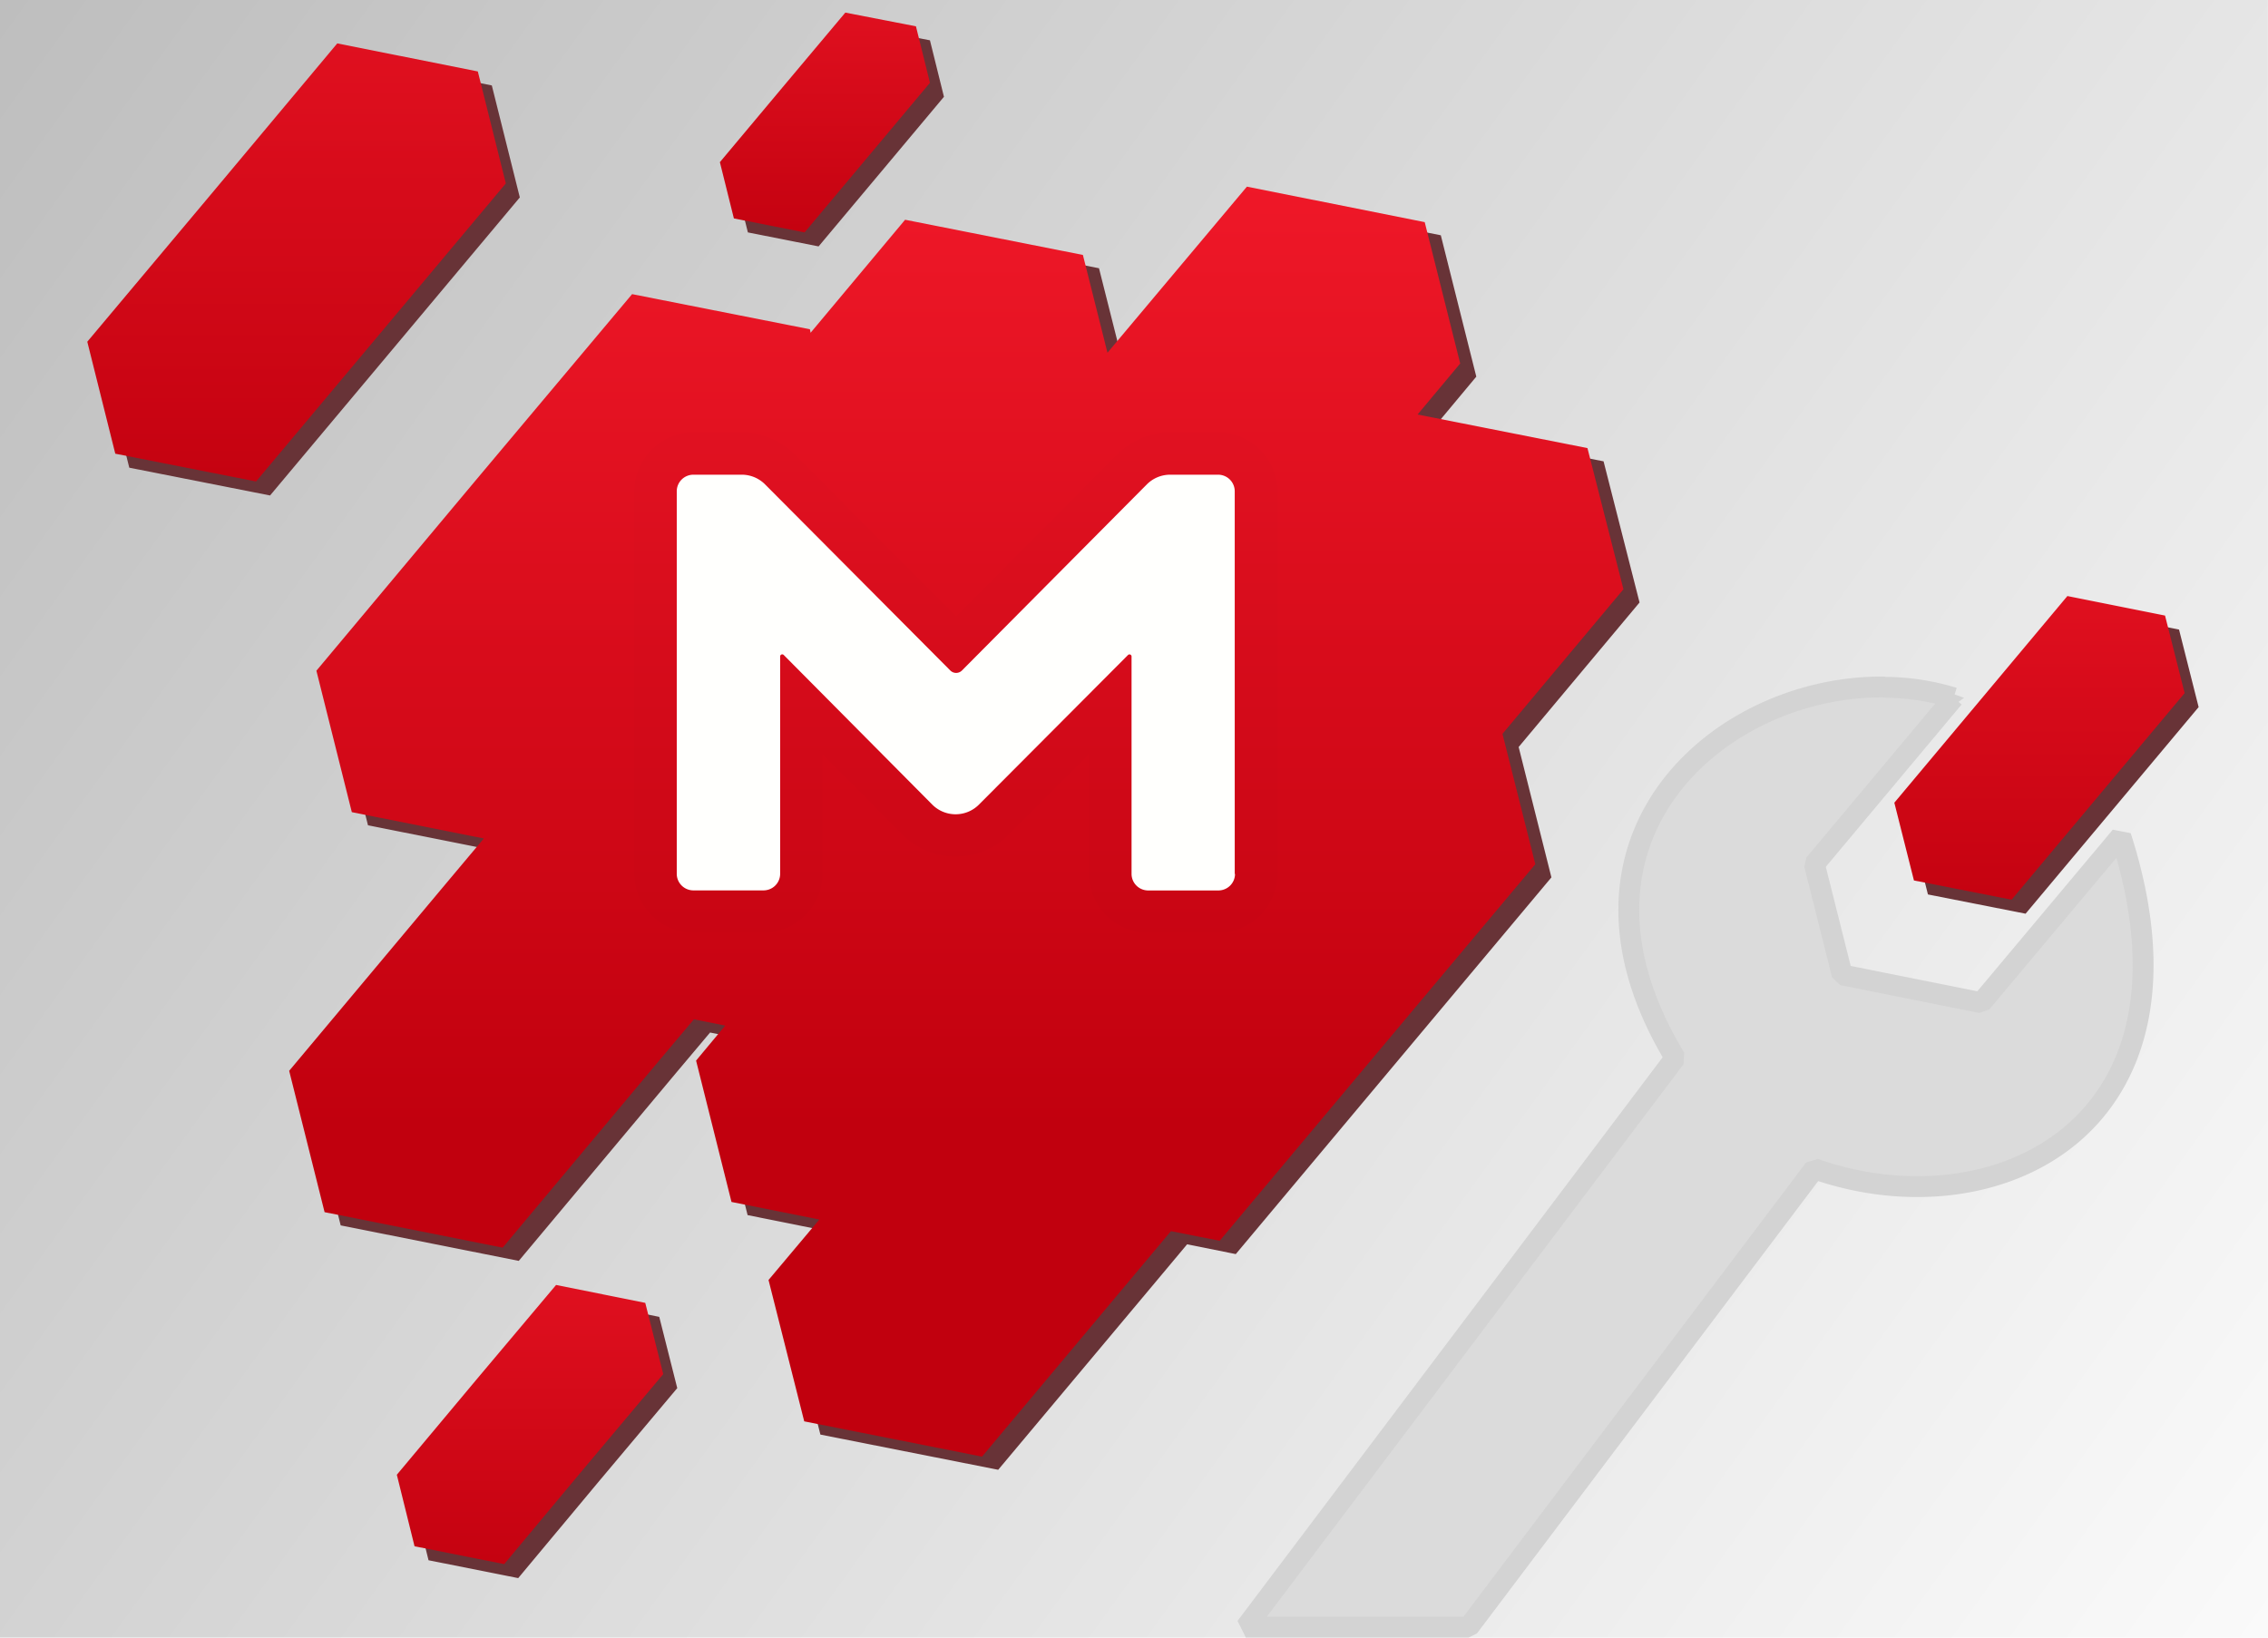 <?xml version="1.0" encoding="UTF-8" standalone="no"?>
<svg
   xmlns:dc="http://purl.org/dc/elements/1.1/"
   xmlns:cc="http://creativecommons.org/ns#"
   xmlns:rdf="http://www.w3.org/1999/02/22-rdf-syntax-ns#"
   xmlns:svg="http://www.w3.org/2000/svg"
   xmlns="http://www.w3.org/2000/svg"
   xmlns:xlink="http://www.w3.org/1999/xlink"
   xmlns:sodipodi="http://sodipodi.sourceforge.net/DTD/sodipodi-0.dtd"
   xmlns:inkscape="http://www.inkscape.org/namespaces/inkscape"
   viewBox="0 0 324 234"
   version="1.1"
   id="svg55"
   sodipodi:docname="deepines-megasync-fix.svg"
   inkscape:version="1.0.2 (1.0.2+r75+1)">
  <sodipodi:namedview
     pagecolor="#505050"
     bordercolor="#ffffff"
     borderopacity="1"
     objecttolerance="10"
     gridtolerance="10"
     guidetolerance="10"
     inkscape:pageopacity="0"
     inkscape:pageshadow="2"
     inkscape:window-width="1920"
     inkscape:window-height="980"
     id="namedview57"
     showgrid="false"
     inkscape:zoom="0.86858974"
     inkscape:cx="-60.821427"
     inkscape:cy="203.22482"
     inkscape:window-x="0"
     inkscape:window-y="0"
     inkscape:window-maximized="1"
     inkscape:current-layer="g53" />
  <defs
     id="defs16">
    <linearGradient
       xlink:href="#a"
       id="d"
       x1="0"
       x2="0"
       y1="297"
       y2="235"
       gradientTransform="matrix(2.338 0 0 2.324 -73.1 -634.44)"
       gradientUnits="userSpaceOnUse" />
    <linearGradient
       xlink:href="#a"
       id="e"
       x1="0"
       x2="0"
       y1="297"
       y2="235"
       gradientTransform="matrix(2.954 0 0 2.936 2.98 -732.16)"
       gradientUnits="userSpaceOnUse" />
    <linearGradient
       xlink:href="#a"
       id="g"
       x1="0"
       x2="0"
       y1="297"
       y2="235"
       gradientTransform="matrix(1.174 0 0 1.166 27.25 -330.46)"
       gradientUnits="userSpaceOnUse" />
    <linearGradient
       xlink:href="#a"
       id="h"
       x1="0"
       x2="0"
       y1="297"
       y2="235"
       gradientTransform="matrix(1.621 0 0 1.611 191.18 -365.54)"
       gradientUnits="userSpaceOnUse" />
    <linearGradient
       xlink:href="#a"
       id="i"
       x1="0"
       x2="0"
       y1="297"
       y2="235"
       gradientTransform="matrix(1.49 0 0 1.48 -21.59 -232.25)"
       gradientUnits="userSpaceOnUse" />
    <linearGradient
       xlink:href="#b"
       id="c"
       x1="324"
       x2="0"
       y1="234"
       y2="0"
       gradientTransform="translate(-65.5 -21.37)"
       gradientUnits="userSpaceOnUse" />
    <linearGradient
       id="b">
      <stop
         offset="0"
         stop-color="#fafafa"
         id="stop8" />
      <stop
         offset="1"
         stop-color="#f2f2f2"
         id="stop10"
         style="stop-color:#bebebe;stop-opacity:1" />
    </linearGradient>
    <filter
       id="f"
       width="1.25"
       height="1.34"
       x="-.13"
       y="-.17"
       color-interpolation-filters="sRGB">
      <feGaussianBlur
         stdDeviation="1.83"
         id="feGaussianBlur13" />
    </filter>
  </defs>
  <defs
     id="defs23">
    <linearGradient
       id="a">
      <stop
         offset="0"
         stop-color="#c1000e"
         id="stop18" />
      <stop
         offset="1"
         stop-color="#ff2031"
         id="stop20" />
    </linearGradient>
  </defs>
  <g
     transform="translate(65.5 21.37)"
     id="g53">
    <rect
       width="324"
       height="234"
       x="-65.51"
       y="-21.37"
       fill="url(#c)"
       rx="0"
       ry="0"
       id="rect25" />
    <path
       fill="#420005"
       d="M114.93 7.2 95.02 30.92 91.5 16.96l-25.4-5.04-13.5 16.15-.1-.48-25.4-5.04-22.57 26.9L-18 76.36l5.07 20.2 18.86 3.76-5.3 6.31-22.52 26.9 5.06 20.2 25.44 5.07 22.53-26.93 4.8-5.7 4.46.9-4.16 4.99 5.06 20.2 12.55 2.52-7.25 8.64 5.1 20.2 25.4 5.03 22.53-26.89 4.46-5.33 6.95 1.4 22.53-26.9L156.13 104l-4.68-18.63 17.27-20.65-5.14-20.17-24.27-4.8 6.09-7.3-5.07-20.2z"
       id="path27"
       style="fill:#683337;fill-opacity:1" />
    <path
       fill="#450409"
       d="M-15.32-13.17-33.16 8.16l-17.87 21.3 4 16 20.11 3.97 17.84-21.29L8.76 6.84l-4-16Z"
       id="path29"
       style="fill:#683337;fill-opacity:1" />
    <path
       fill="url(#d)"
       d="M-17.32-15.17-35.16 6.16l-17.87 21.3 4 16 20.11 3.97 17.84-21.29L6.76 4.84l-4-16Z"
       id="path31" />
    <path
       fill="#450409"
       d="M57.26-17.57 48.3-6.9 39.34 3.8l2 8.04 10.1 2 8.95-10.68 8.96-10.7-2-8.07z"
       id="path33"
       style="fill:#683337;fill-opacity:1" />
    <path
       fill="url(#e)"
       d="M112.63 5.3 92.71 29.03 89.2 15.06l-25.4-5.03-13.5 16.15-.1-.5-25.4-5.02L2.22 47.55-20.3 74.47l5.06 20.21 18.86 3.76-5.29 6.3-22.52 26.9 5.06 20.2 25.44 5.07 22.52-26.93 4.8-5.7 4.47.9-4.16 5 5.06 20.2 12.55 2.51-7.26 8.64 5.1 20.2 25.4 5.04 22.53-26.9 4.46-5.32 6.96 1.38 22.53-26.89 22.56-26.92-4.69-18.63 17.28-20.66-5.14-20.17-24.27-4.8 6.09-7.29-5.07-20.2z"
       id="path35" />
    <path
       fill="#450409"
       d="m231.84 65.8-12.36 14.77-12.36 14.76 2.8 11.11 13.95 2.75 12.36-14.76 12.36-14.76-2.8-11.08z"
       id="path37"
       style="fill:#683337;fill-opacity:1" />
    <path
       fill="none"
       stroke="#000"
       stroke-linecap="round"
       stroke-linejoin="round"
       stroke-width="5.29"
       d="M60.32 43a1.05 1.05 0 0 1-1.05 1.05H54.9A1.05 1.05 0 0 1 53.84 43V29.3a.13.13 0 0 0-.22-.08l-9.31 9.42a2.05 2.05 0 0 1-2.93 0l-9.3-9.43a.13.13 0 0 0-.21.1V43a1.05 1.05 0 0 1-1.05 1.04h-4.37A1.05 1.05 0 0 1 25.4 43V18.91a1.05 1.05 0 0 1 1.05-1.05h3a2.06 2.06 0 0 1 1.47.62l11.6 11.71a.51.51 0 0 0 .72 0l11.58-11.72a2.06 2.06 0 0 1 1.46-.61h3a1.05 1.05 0 0 1 1.04 1.05z"
       class="cls-2"
       data-name="MS"
       filter="url(#f)"
       opacity=".1"
       transform="matrix(2.284 0 0 2.27 -26.84 5.9)"
       id="path39" />
    <path
       fill="#450409"
       d="M15.94 164.24 4.53 177.8l-11.34 13.56 2.53 10.22 12.81 2.55 11.34-13.6 11.38-13.55-2.57-10.18z"
       id="path41"
       style="fill:#683337;fill-opacity:1" />
    <path
       fill="#fffffd"
       fill-rule="evenodd"
       d="M110.93 103.5a2.38 2.37 0 0 1-2.38 2.37H98.53a2.38 2.37 0 0 1-2.38-2.36V72.4a.3.3 0 0 0-.49-.19l-21.32 21.4a4.69 4.66 0 0 1-6.65 0l-21.24-21.4a.3.3 0 0 0-.5.19v31.1a2.38 2.37 0 0 1-2.41 2.36h-9.98a2.38 2.37 0 0 1-2.38-2.36V48.82a2.38 2.37 0 0 1 2.38-2.36h6.88a4.69 4.66 0 0 1 3.36 1.39l26.46 26.59a1.17 1.16 0 0 0 1.66 0l26.42-26.6a4.69 4.66 0 0 1 3.33-1.38h6.84a2.38 2.37 0 0 1 2.38 2.36v54.69z"
       class="cls-2"
       data-name="M"
       id="path43" />
    <path
       fill="#dbdbdb"
       stroke="#d3d3d3"
       stroke-linejoin="bevel"
       stroke-width="2.98"
       d="M203.72 76.8c-23.59-.3-48.83 21.79-29.9 53l-61.34 81.34h31.82l49.4-65.5c25.7 9.06 57.15-5.85 43.77-47.5l-19.92 23.77-19.88-3.98-3.97-15.81 19.89-23.78a34.13 33.91 0 0 0-9.83-1.5z"
       paint-order="stroke fill markers"
       id="path45" />
    <path
       fill="url(#g)"
       d="M55.26-19.57 46.3-8.9 37.34 1.8l2 8.04 10.1 2 8.95-10.68 8.96-10.7-2-8.07z"
       id="path47" />
    <path
       fill="url(#h)"
       d="m229.84 63.8-12.36 14.77-12.36 14.76 2.8 11.11 13.95 2.75 12.36-14.76 12.36-14.76-2.8-11.08z"
       id="path49" />
    <path
       fill="url(#i)"
       d="M13.94 162.24 2.53 175.8l-11.34 13.56 2.53 10.22 12.81 2.55 11.34-13.6 11.38-13.55-2.57-10.18z"
       id="path51" />
  </g>
</svg>
